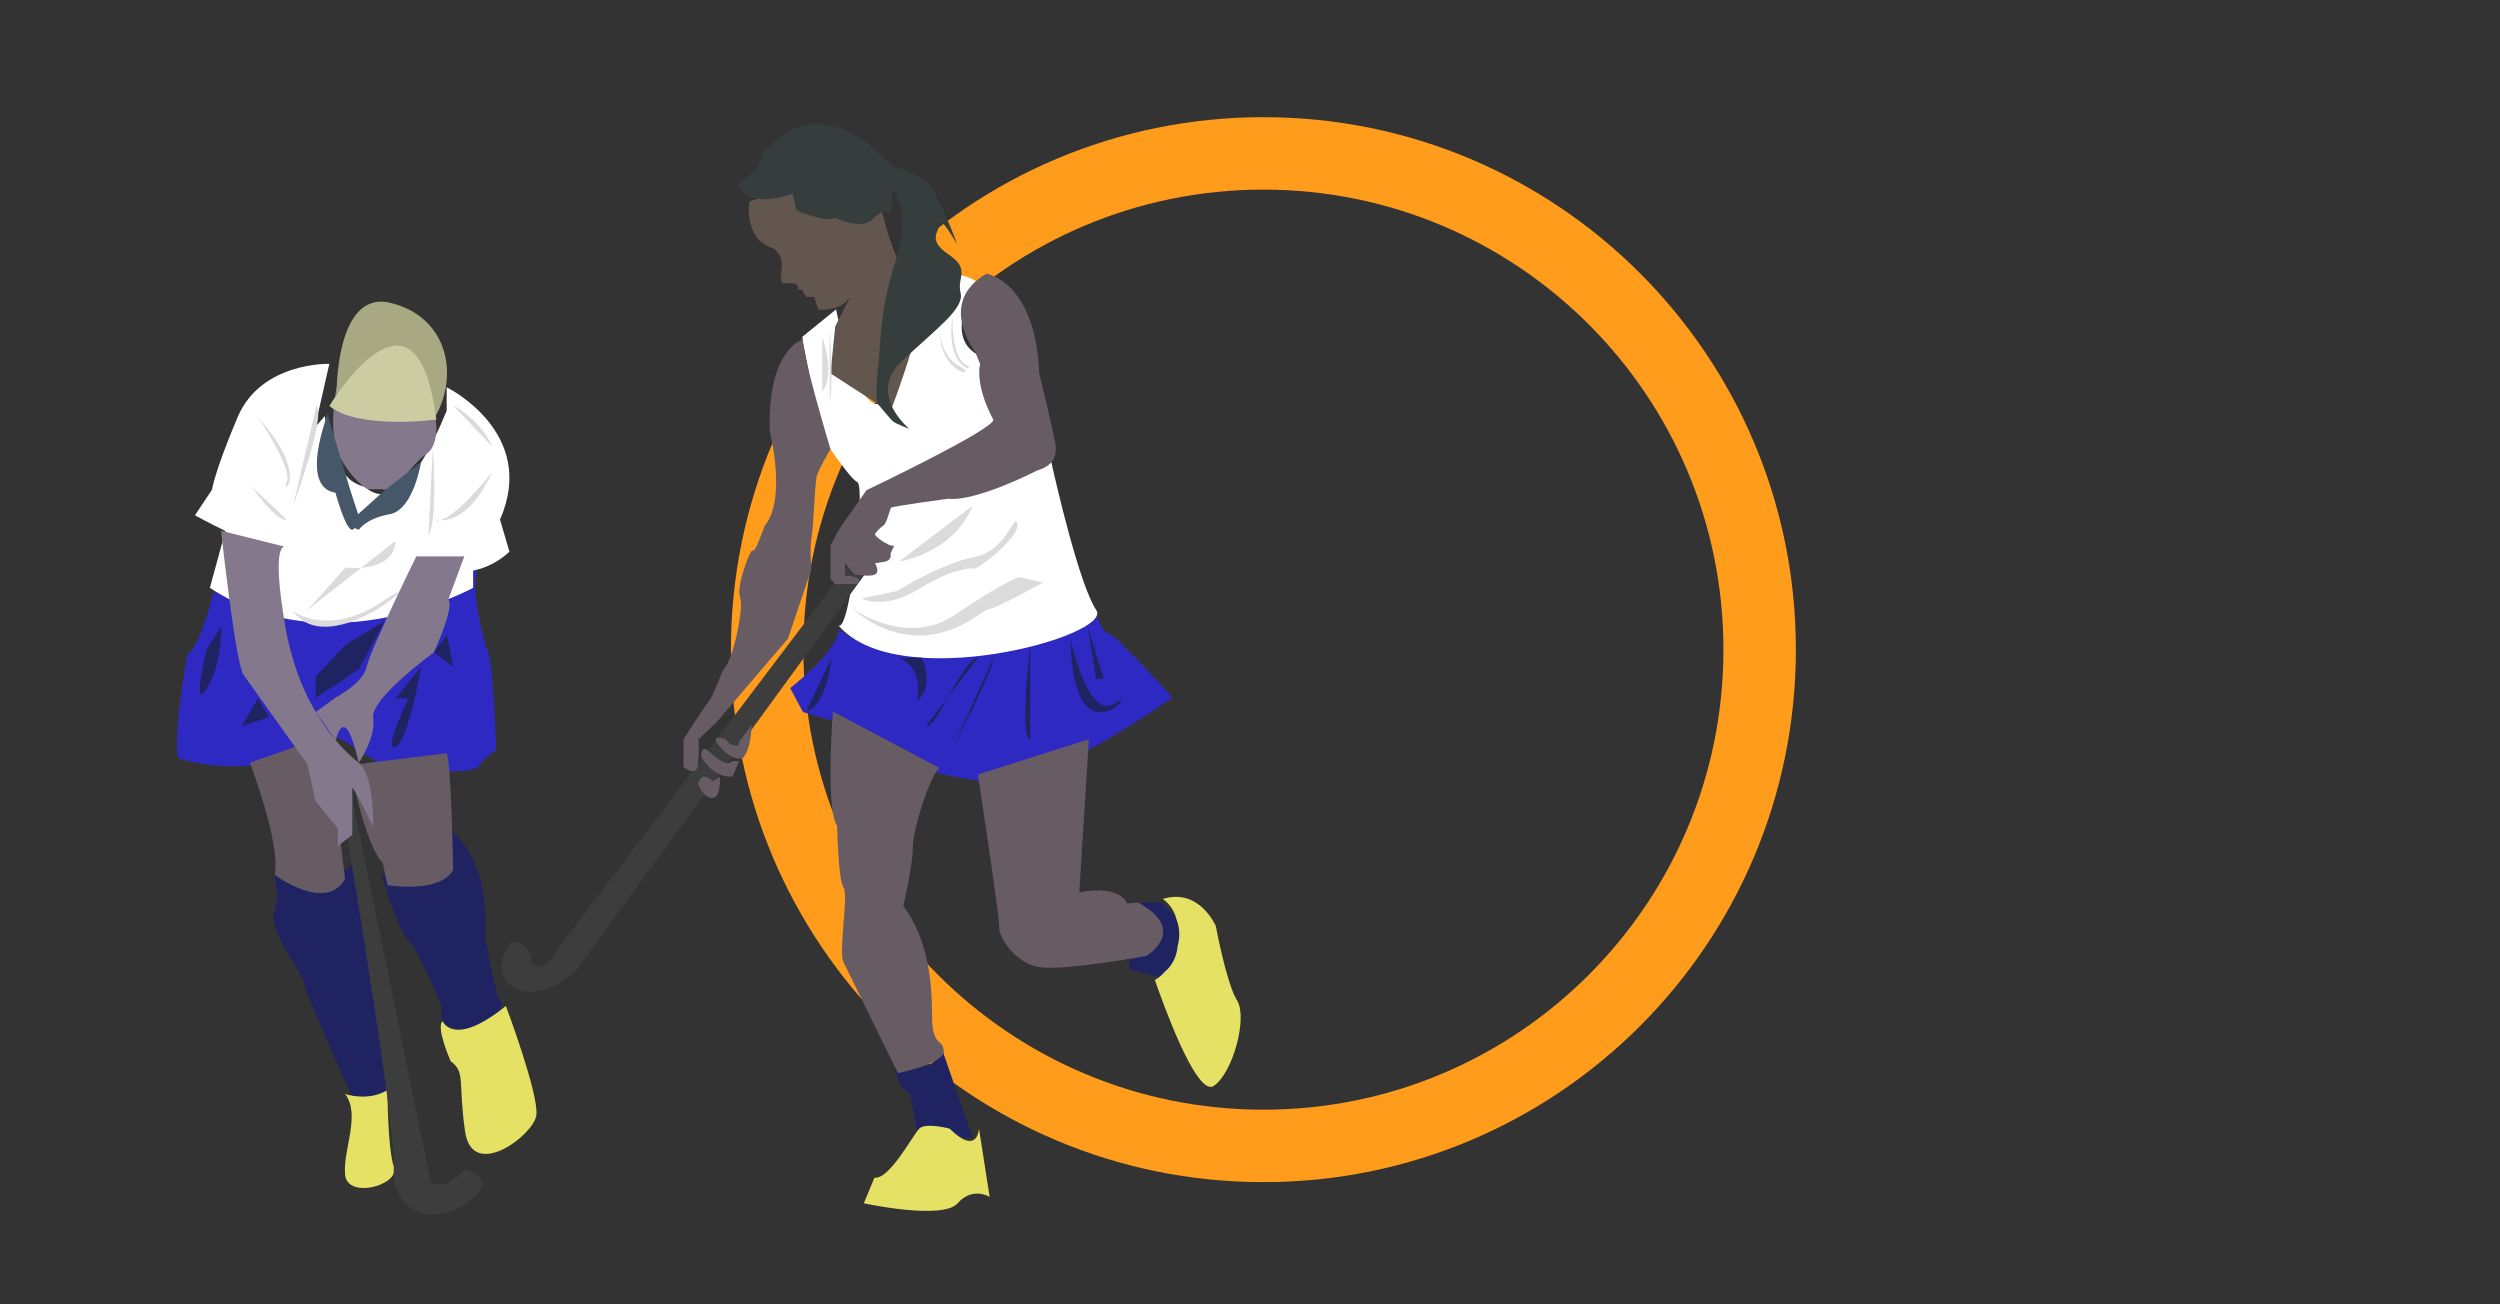 <?xml version="1.0" encoding="utf-8"?>
<!-- Generator: Adobe Illustrator 15.0.2, SVG Export Plug-In . SVG Version: 6.00 Build 0)  -->
<!DOCTYPE svg PUBLIC "-//W3C//DTD SVG 1.1//EN" "http://www.w3.org/Graphics/SVG/1.1/DTD/svg11.dtd">
<svg version="1.1" id="Layer_1" xmlns="http://www.w3.org/2000/svg" xmlns:xlink="http://www.w3.org/1999/xlink" x="0px" y="0px"
	 width="1380.281px" height="720px" viewBox="0 0 1380.281 720" enable-background="new 0 0 1380.281 720" xml:space="preserve">
<rect x="0" y="0" width="1380.281" height="720" fill="#333333" stroke="none"/>
<g id="Layer_2_1_">
</g>
<path fill="none" stroke="#FF9C1B" stroke-width="40" stroke-miterlimit="10" d="M971.525,358.678
	c0,151.322-122.668,273.995-273.99,273.995c-151.322,0-273.989-122.673-273.989-273.995S546.213,84.688,697.535,84.688
	C848.857,84.688,971.525,207.355,971.525,358.678z"/>
<path fill="#2F29C3" d="M462.773,347.215c0,0,38.869,36.22,142.228-8.834c0,0,3.534,11.119,7.067,11.302
	c3.533,0.184,35.338,35.519,35.338,35.519s-66.257,46.82-96.292,47.704c4.493-0.425-44.17-4.417-44.17-12.367
	c0-7.951-48.588-22.969-48.588-22.969l-15.017-4.417l-7.069-13.251C436.271,379.901,463.657,358.7,462.773,347.215z"/>
<path fill="#2F29C3" d="M117.646,327.498c0,0-7.067,30.035-14.136,33.569c0,0-7.95,42.403-5.3,57.421c0,0,41.521,15.9,88.341-11.483
	l25.619,16.075c0,0,47.703,6.358,52.121,0c4.416-6.358,9.717-9.008,9.717-9.008s-1.767-48.588-4.417-53.889
	c-2.65-5.3-9.718-36.219-6.185-44.17C266.94,308.064,117.646,327.498,117.646,327.498z"/>
<path fill="#202362" d="M151.214,482.979c0,0,18.552,15.017,44.171-6.185c0,0,15.018,100.707,19.436,120.143
	c4.417,19.435-20.319,8.834-20.319,8.834s-28.269-62.487-26.502-63.046c1.767-0.56-20.317-29.712-16.785-38.546
	C154.748,495.346,151.214,482.979,151.214,482.979z"/>
<path fill="#202362" d="M210.402,482.094c0,0,34.453,24.735,38.869-22.969c0,0,21.203,13.252,18.553,58.305
	c0,0,6.184,35.336,8.834,35.336c2.649,0-4.417,24.735-33.129,12.367l0.258-9.717c0,0-12.184-30.035-18.366-36.22
	C219.237,513.013,210.402,482.094,210.402,482.094z"/>
<path fill="#202362" d="M623.552,530.08c0,0,26.505-4.418,6.185-31.803h11.484c0,0,35.336,30.919,0,41.521l-17.669-4.742"/>
<path fill="#202362" d="M493.692,590.152c0,0,22.085,3.532,26.502-10.602l16.785,48.587h-30.035l-4.417-24.294l-4.417-2.856
	L493.692,590.152z"/>
<path fill="#FFFFFF" d="M442.75,186.142l18.846-15.313c0,0,25.911,127.21,42.402-15.313c0,0,21.203-9.422,35.336,0
	c0,0-18.846,29.445,0,40.047c18.847,10.602,38.873,49.472,41.228,60.072c2.354,10.602,15.313,67.139,24.735,81.273
	c9.422,14.134-109.542,47.116-142.523,8.246c6.438,5.943,15.313-76.562,10.601-78.918c-4.712-2.354-20.022-25.912-20.022-25.912
	L442.75,186.142z"/>
<path fill="#FFFFFF" d="M181.84,200.877c0,0-37.693-1.18-50.65,29.447c-12.953,30.625-14.135,40.046-14.135,40.046l-9.42,14.135
	c0,0,7.43,4.134,16.809,8.647c11.871,5.714,26.857,12.043,33.839,11.377"/>
<path fill="#FFFFFF" d="M246.622,213.831v12.958c-19.317,47.218-34.476,51.41-45.259,41.987c-5.205-1.244-9.895-4.387-12.332-9.352
	c-4.656-9.48-8.592-19.343-9.698-29.736l-54.89,63.464l-8.566,31.402c65.963,43.58,145.346,0,145.346,0v-9.54l-0.02-0.007
	c12.111-2.262,20.051-10.43,20.051-10.43l-5.186-17.717C297.269,238.567,246.622,213.831,246.622,213.831z"/>
<path fill="#E5E165" d="M540.513,623.133c0,0-0.648,15.312-16.226,0c0,0-13.222-3.533-16.755,0
	c-3.534,3.532-16.491,28.269-24.736,27.09l-5.888,14.136c0,0,43.58,9.422,51.825,0c8.246-9.424,17.668-3.535,17.668-3.535
	L540.513,623.133z"/>
<path fill="#E5E165" d="M683.036,552.461c-5.89-9.426-11.779-41.228-11.779-41.228s-9.139-21.224-29.26-14.909
	c3.935,2.728,6.478,6.851,7.601,11.396c1.786,4.603,1.965,9.869,0.59,14.626c-0.465,5.52-2.893,10.831-7.26,14.306
	c-1.441,1.746-3.199,3.255-5.307,4.384c3.412,9.951,22.811,64.969,32.457,58.538C680.679,592.507,688.927,561.885,683.036,552.461z"
	/>
<path fill="#E5E165" d="M190.525,604.003c0,0,12.809,4.418,23.41-2.208c0,0,0,32.243,3.534,42.403s-25.619,18.11-26.944,4.417
	C189.201,634.923,199.36,615.488,190.525,604.003z"/>
<path fill="#E5E165" d="M244.414,563.808c0,0,5.741,15.019,34.894-8.392c0,0,18.552,49.471,16.785,60.514
	c-1.767,11.042-35.337,36.219-39.312,8.834c-3.976-27.386,0.441-32.686-7.951-38.869
	C248.83,585.895,240.438,566.901,244.414,563.808z"/>
<path fill="#685C64" d="M137.963,421.139c0,0,17.227,44.612,13.692,61.84c0,0,28.269,21.2,38.87,2.207l-3.533-28.07l-6.625-50.995"
	/>
<path fill="#685C64" d="M193.177,422.464c0,0,7.95,43.729,18.109,53.887l2.649,12.368c0,0,28.711,4.858,36.22-8.393
	c0,0-0.884-57.421-3.533-64.487"/>
<path fill="#3D3D3D" d="M190.525,421.139l47.262,231.583c0,0,7.068,6.052,18.552-7.198c0,0,22.087,5.3,0,19.435
	c-22.085,14.136-40.636,0-38.869-20.76c1.768-20.76-31.632-217.652-31.632-217.652"/>
<path fill="#3D3D3D" d="M489.813,300.188l-172.08,235.993c0,0-20.023,18.077-34.328,8.802c-14.303-9.276-1.431-24.976,0-24.976
	s10.729,2.141,10.012,12.132c0,0,7.152,6.422,14.307-7.85l170.211-224.777"/>
<path fill="#83788C" d="M122.062,293.045c0,0,7.952,73.322,12.368,79.506c4.416,6.186,35.336,49.471,35.336,49.471l4.417,20.319
	l12.368,15.017v9.719l7.95-6.184c0,0,0-22.969,0-25.619s11.484,21.202,11.484,21.202s0.884-28.271-7.95-35.337
	s-32.687-29.152-40.637-75.973c-7.951-46.821,0-43.285,0-43.285"/>
<path fill="#83788C" d="M229.838,307.18c0,0-25.619,52.121-27.386,60.955s-16.785,16.785-16.785,16.785l-11.364,8.188l11.085,15.646
	c0,0,4.697-22.952,12.647,12.385c0,0,9.766-14.134,7.975-24.735s33.545-36.22,33.545-36.22s11.484-24.735,7.951-29.152l8.833-23.852
	"/>
<path fill="#685C64" d="M459.829,392.857c0,0-4.121,54.183,2.356,63.017c0,0,0.59,30.034,3.533,34.158
	c2.943,4.122-2.943,35.337,0,41.226c2.943,5.89,30.036,61.249,30.036,61.249s25.911-5.301,25.324-12.368
	c-0.589-7.067-6.479-1.767-6.479-19.435c0-17.669-1.766-41.225-15.902-60.66c0,0,5.301-21.789,5.301-32.391
	c0-10.601,10.016-40.637,14.726-43.581"/>
<path fill="#685C64" d="M539.924,427.605c0,0,12.367,81.272,11.777,84.806c-0.587,3.534,8.247,20.612,24.148,21.79
	c15.9,1.18,57.127-6.477,57.127-6.477s23.559-14.134-4.711-29.447l-5.891,0.589c0,0-3.533-10.602-26.502-6.184l5.3-84.513"/>
<path fill="#685C64" d="M442.16,187.91c0,0-18.845,6.477-17.078,50.646c0,0,9.422,37.103-2.945,51.827
	c0,0-5.303,15.312-6.479,13.545c-1.176-1.768-9.423,20.022-7.065,25.912c2.356,5.891-4.123,35.925-9.424,40.048
	c0,0-5.889,15.313-7.654,17.08c-1.769,1.768-14.136,21.201-14.136,21.201v15.313c0,0,6.478,5.301,7.656,0
	c1.179-5.299,0.589-15.313,0.589-15.313l10.012-9.422l39.459-46.231l12.957-38.577c0,0-1.177-10.602,0-17.078
	c1.177-6.478,1.765-30.035,2.943-34.16c1.179-4.119,7.542-14.721,7.542-14.721s-16.964-55.951-15.196-62.429"/>
<path fill="#685C64" d="M397.402,428.783c0,0,0.885,11.777-4.123,11.777c-5.006,0-7.363-6.771-7.656-7.655s1.176-3.827,2.65-4.122
	c1.472-0.295,4.415,1.472,4.711,2.355C393.279,432.021,397.402,428.783,397.402,428.783z"/>
<path fill="#685C64" d="M387.096,417.593c0,0,0.021-7.067,4.427-2.65c4.407,4.418,8.528,6.479,10.001,6.479
	c1.474,0,2.65-1.18,2.65-1.18h3.828l-3.533,8.509C404.469,428.751,394.572,430.516,387.096,417.593z"/>
<path fill="#685C64" d="M400.641,408.17c0,0-9.891-3.828-3.179,4.122s12.308,6.479,12.308,6.479s4.416-2.355,5.301-18.551
	l-7.068,9.329v1.86C408.002,411.409,403.584,412.883,400.641,408.17z"/>
<path fill="#685C64" d="M538.158,193.799c0,0-20.907-26.799,6.479-42.699c0,0,27.09,4.124,29.152,55.067
	c0,0,7.655,31.506,7.951,34.452c0.295,2.944,5.594,15.02-9.129,19.139c0,0-33.57,17.375-49.176,15.609
	c0,0-30.917,4.121-31.508,5.005c-0.59,0.883-2.357,8.539-4.124,9.716c-1.767,1.18-4.71,4.123-4.71,5.008
	c0,0.882,7.066,6.772,10.6,6.184l-2.061,4.416c0,0,1.179,3.534-3.239,4.417l-5.3,0.884c0,0,2.945,4.713,0,6.184
	c-1.931,0.966-6.137,0.667-8.807,0.345c-1.404-0.169-2.385-0.345-2.385-0.345l-5.3-6.184v6.84c0,0,11.483,0.229,6.479,4.644H461.01
	l-2.474-2.942v-18.258l1.883-3.535l2.062-4.121l2.648-4.122l13.253-18.847c0,0,69.79-33.275,70.083-38.869
	c0,0-10.012-17.373-7.362-30.92L538.158,193.799z"/>
<path fill="#62564F" d="M469.398,163.909c-1.309,2.074-3.048,3.554-4.928,4.606c-5.727,3.213-12.74,2.461-12.74,2.461l-2.207-7.067
	h-4.418l-2.355-3.976h-2.062c0.441-3.533-2.649-3.533-2.649-3.533h-6.321l-0.747-5.072c3.092-10.372-4.416-14.363-4.416-14.363
	c-16.345-5.3-12.811-25.618-12.811-25.618l25.178-9.718l19.614,11.043l28.531,4.418c0,0,7.951,35.334,18.993,40.193
	c11.042,4.858-14.576,70.23-14.576,70.23l-32.948-21.35l2.586-25.912"/>
<path fill="#83788C" d="M185.838,213.831c0,0-5.421,25.334,2.038,38.893c7.458,13.56,15.142,17.35,15.142,17.35h7.826l6.698,1.028
	c0,0,11.017-16.084,17.62-20.259c6.602-4.177,5.719-15.66,5.719-15.66l-2.209-21.352"/>
<path fill="#363E3D" d="M407.12,101.629c0,0,4.858,14.576,30.476,5.3l2.209,9.276c0,0,16.574,7.068,21.317,3.975
	c0,0,14.02,7.308,20.644,0.784c6.627-6.525,10.16-3.874,9.719-2.551c-0.441,1.326,2.722-15.017,0.036-16.784
	c-2.687-1.766,13.401,11.847,3.591,40.597c-9.811,28.751-8.928,49.952-10.252,60.111c-1.325,10.159-0.96,20.261-0.235,20.731
	c0.726,0.471,6.86,8.421,8.627,9.747c1.768,1.324,8.834,3.974,8.834,3.974s-23.409-18.993-4.416-37.102
	c18.993-18.11,34.894-29.152,32.686-37.986c-2.21-8.835,5.741-12.81-6.626-21.202c-12.368-8.393-4.859-12.81-4.859-17.226
	c0-4.418,7.952,8.833,9.275,11.042c1.326,2.208-12.367-33.129-18.551-35.778c-6.183-2.65-12.367-5.742-15.017-5.742
	c-2.651,0-33.128-41.52-65.372-15.9l-7.951,7.509l-3.535,9.276L407.12,101.629z"/>
<path fill="#A8A882" d="M185.838,218.076c0,0-0.934-57.982,29.484-50.916c30.416,7.067,38.447,37.544,25.598,61.839"/>
<path fill="#CCCCA2" d="M181.84,224.14c0,0,47.988-79.703,59.08,7.509C240.92,231.648,197.889,237.391,181.84,224.14z"/>
<path fill="#DBDBDB" d="M469.252,335.141c0,0,30.625,22.97,58.306,4.124c27.68-18.844,35.335-20.611,35.335-20.611l12.957,2.943
	c0,0-26.502,14.725-30.037,14.725C542.279,336.321,510.478,369.889,469.252,335.141z"/>
<path fill="#DBDBDB" d="M475.73,330.43c0,0,12.368,6.479,30.625-4.709c18.256-11.191,28.859-12.37,31.214-11.781
	c2.354,0.59,25.912-17.668,24.146-24.736c-1.767-7.065-5.299,14.726-23.557,18.26c-18.256,3.533-42.991,18.844-42.991,18.844
	L475.73,330.43z"/>
<path fill="#DBDBDB" d="M496.343,310.051c0,0,30.036-4.355,40.637-30.858"/>
<path fill="#DBDBDB" d="M458.063,182.019c0,0,2.356,27.093,0,40.637"/>
<path fill="#DBDBDB" d="M453.939,186.142c0,0,7.656,20.612,0,30.037"/>
<path fill="#DBDBDB" d="M518.77,182.019c0,0-0.048,14.135,11.143,20.318S518.816,207.344,518.77,182.019z"/>
<path fill="#DBDBDB" d="M525.912,174.362c0,0-0.904,22.381,7.144,26.798C541.103,205.577,521.324,205.576,525.912,174.362z"/>
<path fill="#DBDBDB" d="M161.815,279.203c0,0,18.257-48.879,12.958-55.357"/>
<path fill="#DBDBDB" d="M142.381,230.324c0,0,19.435,28.269,15.901,35.925C154.748,273.903,171.827,263.303,142.381,230.324z"/>
<path fill="#DBDBDB" d="M138.846,268.62c0,0,14.135,20.008,19.437,18.241"/>
<path fill="#DBDBDB" d="M238.967,246.814c0,0,2.945,40.188-2.355,48.656"/>
<path fill="#DBDBDB" d="M218.354,298.639c0,0,1.179,17.082-27.68,14.725c0,0-19.059,21.79-21.898,24.146"/>
<path fill="#DBDBDB" d="M161.815,337.509c0,0,20.024,14.725,50.062-5.888C241.912,311.008,183.018,366.367,161.815,337.509z"/>
<path fill="#DBDBDB" d="M271.947,260.359c0,0-24.283,31.212-32.165,26.502C231.899,282.15,253.102,300.996,271.947,260.359z"/>
<path fill="#DBDBDB" d="M250.155,223.846c0,0,14.726,7.068,21.792,22.969"/>
<path fill="#465769" d="M181.25,230.324l12.317,40.818c0,0-31.752,11.597-12.317-43.764"/>
<path fill="#465769" d="M193.567,271.143l4.174,12.775c0,0,1.715,1.178-2.087,7.653c-3.804,6.48-11.395-22.951-11.395-22.951"/>
<path fill="#465769" d="M197.741,283.918l14.136-12.775l20.611-16.083c0,0-4.123,26.5-17.373,28.858
	c-13.252,2.354-16.986,8.585-16.986,8.585l-2.475-0.932"/>
<path fill="#202362" d="M496.343,363.116h12.481c0,0,6.298,12.368,0,21.202C502.527,393.152,514.01,371.067,496.343,363.116z"/>
<path fill="#202362" d="M511.623,400.22c0,0,0.918,4.983,10.929-13.852s15.018-23.252,17.372-23.252"/>
<path fill="#202362" d="M525.912,413.471c0,0,24.319-47.703,22.552-50.354"/>
<path fill="#202362" d="M568.781,356.49c0,0-6.184,51.68,0,51.68"/>
<path fill="#202362" d="M591.052,352.517c0,0,9.533,45.937,24.55,35.778C630.621,378.135,592.119,423.188,591.052,352.517z"/>
<polyline fill="#202362" points="600.585,346.333 605.064,374.742 609.419,374.742 "/>
<path fill="#202362" d="M459.111,363.116c0,0-2.522,26.796-14.006,29.741"/>
<polyline fill="#202362" points="246.808,350.467 250.155,368.206 239.555,360.184 "/>
<path fill="#202362" d="M218.36,385.655l14.128-17.449c0,0-7.055,41.448-14.128,44.099c-7.074,2.65,7.064-26.649,7.064-26.649
	H218.36z"/>
<polygon fill="#202362" points="174.303,385.361 198.129,369.459 212.429,342.81 191.027,355.768 174.303,373.506 "/>
<polyline fill="#202362" points="148.563,395.962 142.381,385.655 133.547,400.89 "/>
<path fill="#202362" d="M122.062,346.035c0,0,0.884,20.332-7.95,34.025c-8.833,13.692,0-21.495,0-21.495L122.062,346.035z"/>
</svg>
